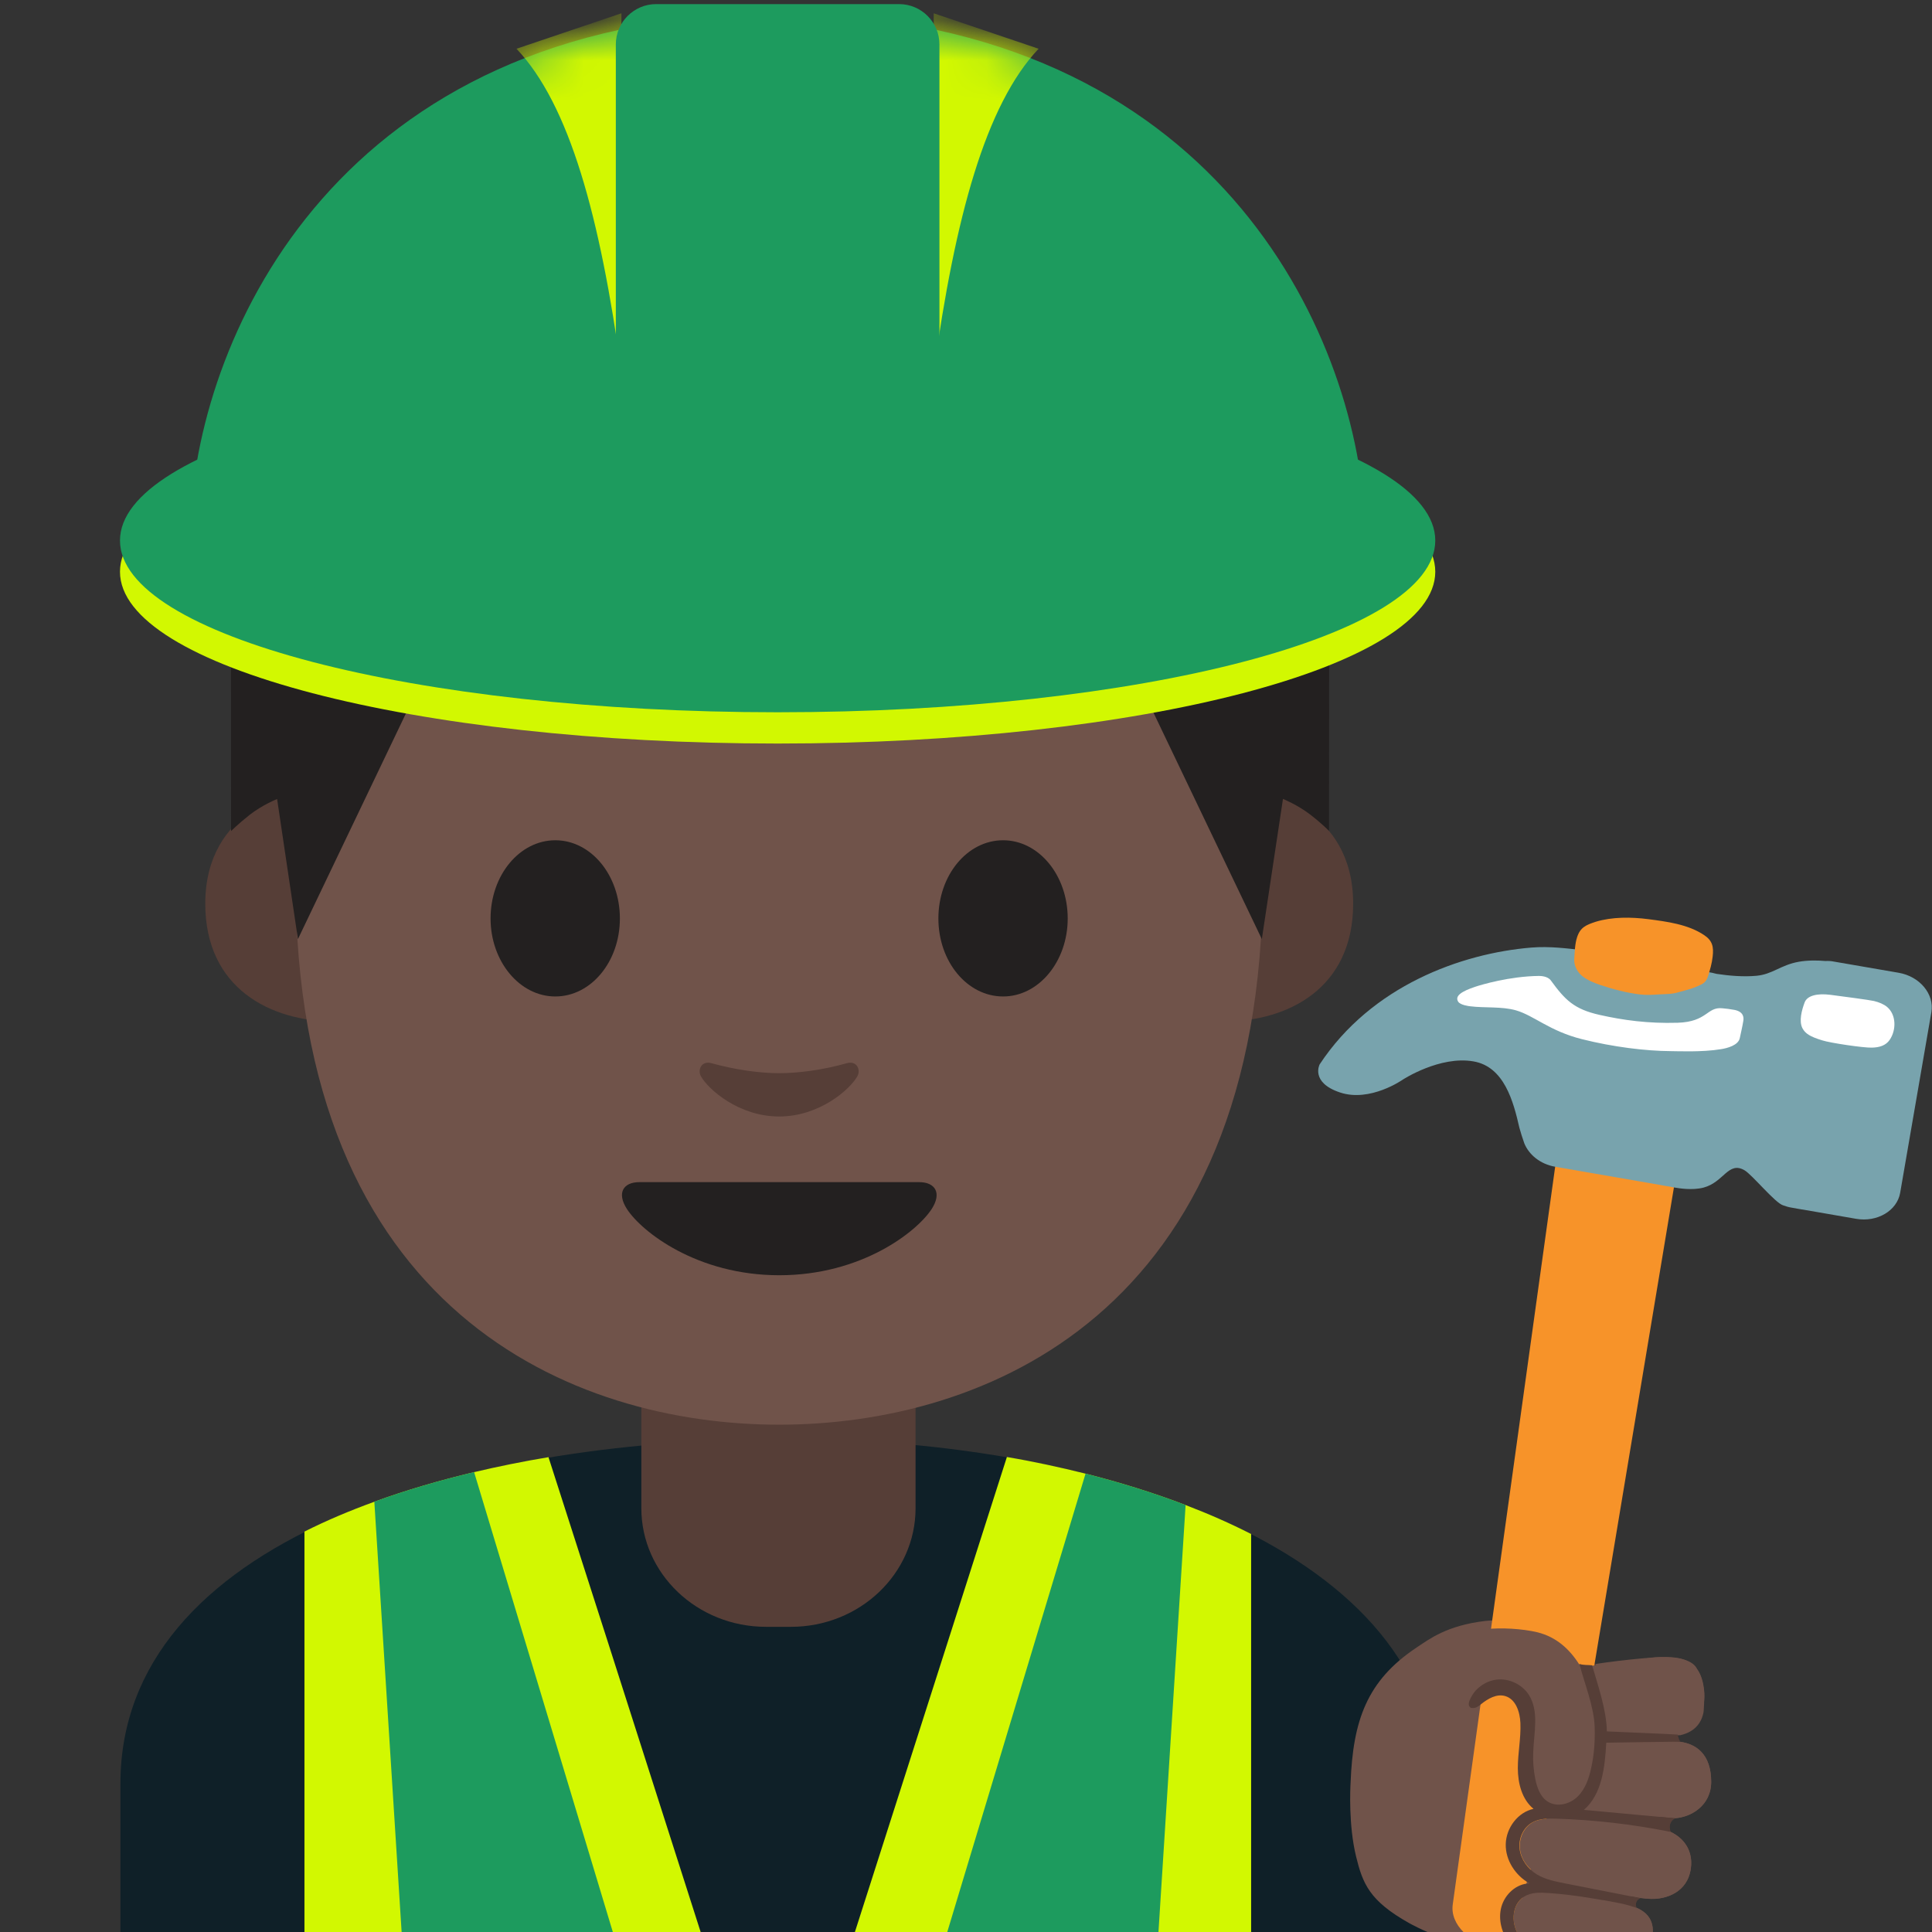 <svg width="48" height="48" viewBox="0 0 48 48" fill="none" xmlns="http://www.w3.org/2000/svg">
<rect x="0" y="0" width="48" height="48" fill="#333333" stroke="none"/>
<g clip-path="url(#clip0_4128_36856)">
<path d="M2.992 44.314V48.023H35.67V44.314C35.67 38.625 27.649 35.738 19.455 35.749C11.314 35.76 2.992 38.292 2.992 44.314Z" fill="#0F2028"/>
<path d="M19.339 33.874H15.934V37.47C15.934 39.098 17.321 40.418 19.031 40.418H19.65C21.36 40.418 22.747 39.098 22.747 37.47V33.874H19.339Z" fill="#563E37"/>
<path d="M22.819 29.321H15.896C15.499 29.321 15.33 29.587 15.592 29.989C15.96 30.547 17.321 31.624 19.358 31.624C21.394 31.624 22.755 30.547 23.122 29.989C23.385 29.587 23.216 29.321 22.819 29.321Z" fill="#444444"/>
<path d="M21.011 26.381C20.422 26.546 19.811 26.629 19.339 26.629C18.866 26.629 18.255 26.546 17.666 26.381C17.415 26.31 17.314 26.55 17.407 26.707C17.595 27.038 18.345 27.698 19.339 27.698C20.332 27.698 21.082 27.034 21.27 26.707C21.36 26.546 21.262 26.31 21.011 26.381ZM31.41 19.688C31.41 19.688 33.619 20.07 33.619 22.451C33.619 24.551 32.006 25.38 30.394 25.38V19.688H31.41ZM7.309 19.688C7.309 19.688 5.1 20.07 5.1 22.451C5.1 24.551 6.713 25.38 8.325 25.38V19.688H7.309Z" fill="#563E37"/>
<path d="M19.358 4.103C9.832 4.103 7.343 11.486 7.343 21.859C7.343 32.614 14.254 35.396 19.358 35.396C24.386 35.396 31.372 32.696 31.372 21.859C31.376 11.482 28.883 4.103 19.358 4.103Z" fill="#70534A"/>
<path d="M15.401 22.819C15.401 23.891 14.685 24.757 13.796 24.757C12.911 24.757 12.188 23.887 12.188 22.819C12.188 21.746 12.908 20.876 13.796 20.876C14.685 20.876 15.401 21.746 15.401 22.819ZM23.314 22.819C23.314 23.891 24.03 24.757 24.922 24.757C25.808 24.757 26.527 23.887 26.527 22.819C26.527 21.746 25.808 20.876 24.922 20.876C24.03 20.876 23.314 21.746 23.314 22.819ZM22.837 29.37H15.885C15.488 29.37 15.315 29.636 15.578 30.041C15.945 30.604 17.317 31.683 19.361 31.683C21.405 31.683 22.777 30.604 23.145 30.041C23.407 29.64 23.235 29.37 22.837 29.37Z" fill="#232020"/>
<path d="M21.038 26.415C20.445 26.584 19.83 26.663 19.358 26.663C18.885 26.663 18.27 26.58 17.677 26.415C17.426 26.344 17.325 26.584 17.415 26.741C17.602 27.072 18.36 27.739 19.358 27.739C20.355 27.739 21.113 27.072 21.3 26.741C21.39 26.584 21.293 26.344 21.038 26.415Z" fill="#563E37"/>
<path d="M19.646 2.745C19.646 2.745 19.459 2.738 19.38 2.741C19.301 2.741 19.114 2.745 19.114 2.745C8.835 2.944 5.737 9.128 5.737 13.418C5.737 17.584 5.741 20.648 5.741 20.648C5.741 20.648 5.906 20.479 6.206 20.242C6.529 19.991 6.885 19.852 6.885 19.852L7.402 23.332L10.826 16.177C10.849 16.133 10.894 16.106 10.943 16.114L12.971 16.339C15.011 16.564 17.062 16.676 19.11 16.68V16.684C19.2 16.684 19.286 16.68 19.376 16.68C19.466 16.68 19.552 16.684 19.642 16.684V16.68C21.69 16.672 23.741 16.564 25.781 16.339L27.81 16.114C27.859 16.11 27.904 16.136 27.926 16.177L31.35 23.332L31.875 19.849C31.875 19.849 32.231 19.991 32.554 20.239C32.858 20.475 33.019 20.644 33.019 20.644C33.019 20.644 33.023 17.584 33.023 13.414C33.023 9.128 29.925 2.944 19.646 2.745Z" fill="#232020"/>
<path d="M13.627 36.203C12.998 36.308 12.383 36.432 11.783 36.574C10.916 36.781 10.084 37.024 9.304 37.309C8.693 37.531 8.107 37.778 7.564 38.052V48.012H17.411L15.094 40.77L13.627 36.203ZM29.456 37.392C28.672 37.092 27.84 36.833 26.97 36.612C26.336 36.454 25.684 36.312 25.016 36.199L23.554 40.77L21.236 48.012H31.084V38.112C30.57 37.849 30.023 37.609 29.456 37.392Z" fill="#D2F801"/>
<path d="M9.3 37.309L9.979 48.012H15.229L11.779 36.574C10.912 36.781 10.084 37.024 9.3 37.309ZM26.97 36.612L23.531 48.012H28.781L29.456 37.392C28.672 37.092 27.84 36.833 26.97 36.612Z" fill="#1D9B5E"/>
<path d="M19.32 18.473C28.344 18.473 35.659 16.562 35.659 14.205C35.659 11.848 28.344 9.938 19.32 9.938C10.296 9.938 2.981 11.848 2.981 14.205C2.981 16.562 10.296 18.473 19.32 18.473Z" fill="#D2F801"/>
<path d="M19.32 17.696C28.344 17.696 35.659 15.786 35.659 13.429C35.659 11.072 28.344 9.161 19.32 9.161C10.296 9.161 2.981 11.072 2.981 13.429C2.981 15.786 10.296 17.696 19.32 17.696Z" fill="#1D9B5E"/>
<path d="M33.907 12.855C33.664 8.258 30.199 0.533 19.605 0.334C19.605 0.334 19.406 0.326 19.32 0.33C19.234 0.33 19.035 0.334 19.035 0.334C8.438 0.533 4.973 8.258 4.733 12.855C4.733 16.451 33.907 16.451 33.907 12.855Z" fill="#1D9B5E"/>
<mask id="mask0_4128_36856" style="mask-type:luminance" maskUnits="userSpaceOnUse" x="4" y="0" width="30" height="16">
<path d="M33.907 12.855C33.664 8.258 30.199 0.533 19.605 0.334C19.605 0.334 19.406 0.326 19.32 0.33C19.234 0.33 19.035 0.334 19.035 0.334C8.438 0.533 4.973 8.258 4.733 12.855C4.733 16.451 33.907 16.451 33.907 12.855Z" fill="white"/>
</mask>
<g mask="url(#mask0_4128_36856)">
<path d="M12.832 1.211L15.439 0.33V9.236C14.91 5.389 14.152 2.603 12.832 1.211ZM25.804 1.211L23.198 0.33V9.236C23.73 5.389 24.488 2.603 25.804 1.211Z" fill="#D2F801"/>
</g>
<path d="M22.339 14.104H16.301C15.75 14.104 15.3 13.654 15.3 13.103V1.103C15.3 0.552 15.75 0.102 16.301 0.102H22.339C22.89 0.102 23.34 0.552 23.34 1.103V13.103C23.34 13.658 22.89 14.104 22.339 14.104Z" fill="#1D9B5E"/>
<path d="M38.197 40.354C38.76 40.493 39.12 40.89 39.371 41.385C39.998 41.273 41.078 41.16 41.392 41.168C41.764 41.179 42.255 41.22 42.337 41.981C42.39 42.476 42.203 42.885 41.569 42.945C41.333 42.968 41.089 42.983 40.849 42.994L40.935 43.271C41.156 43.268 41.355 43.26 41.509 43.26C42.15 43.253 42.514 43.594 42.514 44.273C42.514 44.869 42 45.15 41.625 45.173C41.426 45.184 40.871 45.154 40.324 45.101L40.267 45.218L40.245 45.251C40.59 45.304 40.92 45.36 41.153 45.401C41.779 45.514 42.079 45.93 42.008 46.425C41.921 47.025 41.385 47.19 41.014 47.179C40.736 47.171 39.761 47.018 39.109 46.879L38.981 47.063C39.026 47.07 39.075 47.078 39.127 47.085C39.135 47.085 39.142 47.089 39.154 47.089L39.285 47.111C39.296 47.111 39.304 47.115 39.315 47.115C39.367 47.123 39.42 47.134 39.472 47.141H39.48C39.536 47.149 39.593 47.16 39.649 47.171C39.66 47.171 39.671 47.175 39.679 47.175L39.81 47.198C39.829 47.201 39.844 47.205 39.862 47.205C39.9 47.213 39.938 47.22 39.971 47.224L40.028 47.235C40.065 47.243 40.099 47.25 40.133 47.254L40.185 47.265C40.234 47.276 40.286 47.284 40.331 47.295C40.905 47.415 41.123 47.674 41.051 48.128C40.954 48.765 40.312 48.908 39.971 48.874C39.63 48.844 38.483 48.608 38.108 48.443L38.04 48.409L37.909 48.596C36.221 48.484 35.01 47.779 35.01 47.779C34.02 47.224 33.855 46.796 33.69 46.118C33.502 45.345 33.547 44.43 33.555 44.288C33.615 42.75 33.956 41.756 35.197 40.931C35.498 40.733 35.936 40.384 36.907 40.271C37.282 40.234 37.822 40.26 38.197 40.354Z" fill="#70534A"/>
<path d="M39.6 42.907C39.6 42.907 39.615 42.135 39.371 41.385L39.641 41.336C39.641 41.336 39.833 41.868 39.9 42.656C39.911 42.783 39.915 42.9 39.915 43.012L40.155 42.997L41.764 42.907C41.764 42.907 41.644 42.93 41.644 43.11C41.644 43.185 41.689 43.233 41.722 43.263C41.655 43.256 41.58 43.248 41.505 43.252L39.907 43.293C39.904 43.338 39.904 43.383 39.9 43.432C39.862 44.085 39.709 44.711 39.345 44.951C40.553 45.093 41.625 45.165 41.625 45.165C41.415 45.251 41.505 45.506 41.505 45.506C40.691 45.285 38.719 45.168 38.719 45.168C37.886 45.097 37.774 45.66 37.774 45.66C37.62 46.338 38.359 46.65 38.359 46.65C38.456 46.706 39.337 46.882 39.968 47.002L40.597 47.118L40.774 47.152C40.755 47.148 40.68 47.145 40.65 47.268C40.635 47.328 40.65 47.37 40.661 47.396C40.568 47.355 40.455 47.317 40.324 47.291C40.028 47.231 39.131 47.085 39.064 47.073L38.839 47.043C38.096 46.946 37.916 47.077 37.916 47.077C37.504 47.295 37.624 47.82 37.624 47.82C37.714 48.326 38.273 48.483 38.273 48.483C38.486 48.547 39.619 48.821 39.619 48.821L37.905 48.596C37.785 48.558 37.74 48.502 37.672 48.45C37.069 47.955 37.324 47.283 37.324 47.283C37.417 47.025 37.612 46.908 37.612 46.908C37.729 46.837 37.864 46.8 38.002 46.785C37.301 46.413 37.414 45.663 37.414 45.663C37.504 45.202 37.837 45.007 38.1 44.925C38.078 44.906 38.051 44.887 38.029 44.865C38.029 44.865 37.579 44.568 37.744 43.297C37.8 42.87 37.792 42.81 37.748 42.54C37.748 42.54 37.586 41.962 37.106 42.146C37.106 42.146 36.945 42.187 36.694 42.386C36.694 42.386 36.491 42.543 36.495 42.296C36.495 42.221 36.547 42.086 36.649 41.97C36.649 41.97 36.754 41.846 37.013 41.775C37.013 41.775 37.684 41.508 38.017 42.18C38.194 42.532 38.16 42.765 38.104 43.125C38.104 43.125 37.999 44.261 38.295 44.625C38.295 44.625 38.587 44.958 39.056 44.752C39.06 44.76 39.697 44.407 39.6 42.907Z" fill="#563E37"/>
<path d="M36.094 47.31L38.797 27.84L41.79 28.29L38.561 47.681C38.486 48.18 37.875 48.502 37.2 48.401C36.517 48.3 36.019 47.809 36.094 47.31Z" fill="#F79329"/>
<path d="M32.786 26.445C34.072 24.491 36.307 23.685 38.047 23.542C38.498 23.505 38.947 23.565 39.278 23.602C39.851 23.67 41.051 23.91 41.051 23.91L42.536 24.168C42.574 24.176 42.608 24.187 42.645 24.195C42.96 24.243 43.316 24.273 43.639 24.243C44.04 24.206 44.235 23.977 44.689 23.895C44.906 23.857 45.146 23.857 45.352 23.876C45.424 23.872 45.495 23.876 45.566 23.891L45.716 23.917C45.799 23.928 45.851 23.94 45.851 23.94L47.171 24.168C47.696 24.258 48.06 24.697 47.985 25.143L47.209 29.636C47.13 30.082 46.639 30.371 46.114 30.281L44.794 30.052C44.794 30.052 44.737 30.045 44.659 30.03L44.509 30.003C44.438 29.992 44.366 29.97 44.303 29.947C44.104 29.891 43.53 29.182 43.339 29.073C42.938 28.845 42.829 29.37 42.326 29.505C42.041 29.58 41.7 29.52 41.61 29.505L41.49 29.482C41.392 29.467 41.303 29.452 41.254 29.441L38.636 28.987C38.269 28.923 37.987 28.691 37.871 28.406C37.841 28.327 37.763 28.08 37.748 28.016C37.601 27.371 37.373 26.501 36.608 26.37C35.771 26.223 34.852 26.823 34.852 26.823C34.852 26.823 34.042 27.393 33.292 27.142C32.55 26.895 32.786 26.445 32.786 26.445Z" fill="#78A3AD"/>
<path d="M39.184 23.28C39.127 23.449 39.124 23.651 39.112 23.827C39.101 23.985 39.184 24.146 39.307 24.247C39.435 24.352 39.615 24.424 39.773 24.476C40.087 24.581 40.403 24.664 40.733 24.705C40.898 24.727 41.059 24.716 41.224 24.705C41.381 24.697 41.546 24.701 41.7 24.652C41.835 24.611 41.989 24.581 42.12 24.525C42.285 24.454 42.379 24.431 42.435 24.255C42.487 24.09 42.532 23.936 42.551 23.764C42.578 23.524 42.547 23.37 42.337 23.231C41.94 22.965 41.415 22.897 40.958 22.837C40.526 22.781 40.054 22.777 39.645 22.901C39.405 22.98 39.263 23.04 39.184 23.28Z" fill="#F79329"/>
<path d="M45.274 25.848C44.97 25.755 44.854 25.68 44.782 25.548C44.689 25.368 44.764 25.098 44.835 24.907C44.899 24.731 45.157 24.675 45.476 24.716C45.795 24.757 46.47 24.847 46.56 24.87C46.684 24.9 46.8 24.948 46.883 25.016C47.115 25.211 47.115 25.59 46.95 25.833C46.852 25.98 46.684 26.025 46.504 26.028C46.309 26.036 45.472 25.912 45.274 25.848ZM42.761 26.066C42.285 26.145 41.674 26.115 41.509 26.115C40.886 26.111 40.08 26.013 39.304 25.818C38.498 25.616 38.115 25.233 37.665 25.102C37.312 25.001 36.885 25.046 36.529 25.001C36.491 24.997 36.285 24.971 36.229 24.888C36.135 24.742 36.322 24.626 36.649 24.517C36.803 24.465 37.508 24.255 38.235 24.247C38.276 24.247 38.453 24.251 38.531 24.36C38.884 24.843 39.105 25.072 39.742 25.215C40.324 25.346 40.943 25.432 41.681 25.41C42.42 25.387 42.405 25.012 42.788 25.05C42.877 25.057 42.994 25.072 43.095 25.091C43.316 25.136 43.328 25.275 43.312 25.365C43.29 25.507 43.245 25.687 43.226 25.785C43.193 25.972 42.907 26.043 42.761 26.066Z" fill="white"/>
<path d="M41.584 45.169H41.625C41.996 45.147 42.51 44.865 42.514 44.269C42.514 43.617 42.18 43.279 41.584 43.26L41.557 43.121L41.752 43.11C42.083 43.032 42.255 42.833 42.315 42.578C42.337 42.54 42.345 42.113 42.341 42.064C42.311 41.663 42.165 41.475 42.165 41.475C42.015 41.093 41.093 41.179 41.093 41.179L39.409 41.404C39.349 41.385 39.289 41.367 39.233 41.348C38.989 40.965 38.663 40.669 38.194 40.553C37.819 40.463 37.282 40.433 36.904 40.478C35.932 40.59 35.494 40.939 35.194 41.138C35.13 41.179 35.078 41.224 35.021 41.269C35.362 41.888 35.88 42.536 36.514 42.428C36.555 42.334 36.623 42.236 36.653 42.203C36.788 42.056 36.975 41.952 37.174 41.929C37.485 41.892 37.807 42.045 37.976 42.308C38.239 42.713 37.935 43.249 37.916 43.733C37.909 43.962 38.096 44.183 38.141 44.408C38.182 44.621 38.265 44.846 38.449 44.963C38.46 44.97 38.479 44.97 38.49 44.978C38.479 45.015 38.453 45.09 38.422 45.188C38.303 45.195 38.186 45.218 38.085 45.274C37.852 45.401 37.733 45.683 37.763 45.941C37.785 46.133 37.886 46.309 38.029 46.44C37.939 46.733 37.864 46.995 37.826 47.149C37.568 47.348 37.541 47.772 37.721 48.053C37.909 48.349 38.254 48.51 38.595 48.596C38.936 48.683 39.289 48.713 39.623 48.825C39.604 48.822 39.589 48.822 39.57 48.818C39.739 48.848 39.881 48.87 39.971 48.878C40.309 48.908 40.954 48.765 41.051 48.132C41.108 47.768 40.972 47.532 40.624 47.389C40.597 47.295 40.553 47.19 40.526 47.111C40.59 47.123 40.657 47.138 40.721 47.149C40.845 47.164 40.95 47.175 41.014 47.175C41.385 47.187 41.925 47.022 42.008 46.422C42.064 46.024 41.88 45.683 41.483 45.503C41.336 45.473 41.186 45.45 41.04 45.424C41.1 45.327 41.16 45.229 41.22 45.135L41.584 45.169Z" fill="#70534A"/>
<path d="M41.749 43.271C41.696 43.204 41.685 43.095 41.685 43.095H41.674C41.539 43.084 39.922 43.016 39.922 43.016C39.915 42.495 39.701 41.872 39.555 41.374C39.458 41.362 39.341 41.374 39.24 41.34C39.367 41.831 39.604 42.405 39.619 42.907C39.63 43.245 39.608 43.579 39.536 43.909C39.48 44.175 39.39 44.445 39.195 44.636C39 44.827 38.681 44.906 38.453 44.76C38.269 44.644 38.19 44.419 38.145 44.205C38.1 43.98 38.081 43.751 38.093 43.526C38.111 43.042 38.242 42.514 37.984 42.109C37.815 41.846 37.489 41.692 37.181 41.73C36.983 41.752 36.795 41.857 36.66 42.004C36.596 42.075 36.349 42.427 36.604 42.435C36.675 42.435 36.739 42.386 36.795 42.341C36.968 42.202 37.185 42.075 37.399 42.139C37.661 42.217 37.763 42.536 37.774 42.81C37.789 43.185 37.71 43.556 37.71 43.927C37.71 44.302 37.811 44.704 38.1 44.94C37.71 45.026 37.421 45.412 37.41 45.814C37.399 46.215 37.65 46.597 37.999 46.792C37.672 46.8 37.388 47.062 37.301 47.377C37.215 47.692 37.312 48.037 37.511 48.296C37.597 48.409 37.703 48.506 37.83 48.566C37.856 48.577 37.886 48.585 37.916 48.592L38.036 48.42L37.995 48.476L37.913 48.592C37.999 48.619 38.093 48.634 38.182 48.649C38.235 48.656 38.288 48.664 38.344 48.667C38.752 48.72 39.161 48.772 39.57 48.821C39.589 48.825 39.604 48.825 39.623 48.829C39.289 48.716 38.936 48.686 38.595 48.6C38.254 48.514 37.913 48.352 37.721 48.056C37.534 47.76 37.568 47.306 37.864 47.122C38.044 47.01 38.265 47.017 38.475 47.032C38.809 47.055 39.139 47.096 39.469 47.149C39.559 47.164 39.649 47.179 39.735 47.194L39.803 47.205C39.821 47.209 39.836 47.212 39.855 47.212C39.892 47.22 39.93 47.227 39.964 47.231L40.02 47.242C40.057 47.25 40.091 47.257 40.125 47.261L40.178 47.272C40.226 47.284 40.279 47.291 40.324 47.302C40.425 47.325 40.508 47.351 40.586 47.377C40.609 47.385 40.635 47.389 40.657 47.396C40.605 47.31 40.669 47.179 40.766 47.164L40.714 47.152L38.88 46.792C38.64 46.744 38.392 46.695 38.186 46.571C37.961 46.436 37.789 46.204 37.755 45.941C37.721 45.679 37.845 45.397 38.078 45.274C38.254 45.176 38.464 45.18 38.666 45.184C39.608 45.214 40.549 45.322 41.475 45.506C41.483 45.506 41.494 45.51 41.501 45.51C41.441 45.394 41.501 45.229 41.621 45.176C41.606 45.176 41.591 45.172 41.58 45.172C40.837 45.105 40.095 45.034 39.352 44.966C39.806 44.569 39.874 43.897 39.907 43.297C39.907 43.294 41.674 43.271 41.749 43.271ZM51.053 43.436H56.115V48.499H51.053V43.436Z" fill="#563E37"/>
</g>
<defs>
<clipPath id="clip0_4128_36856">
<rect width="48" height="48" fill="white"/>
</clipPath>
</defs>
</svg>
